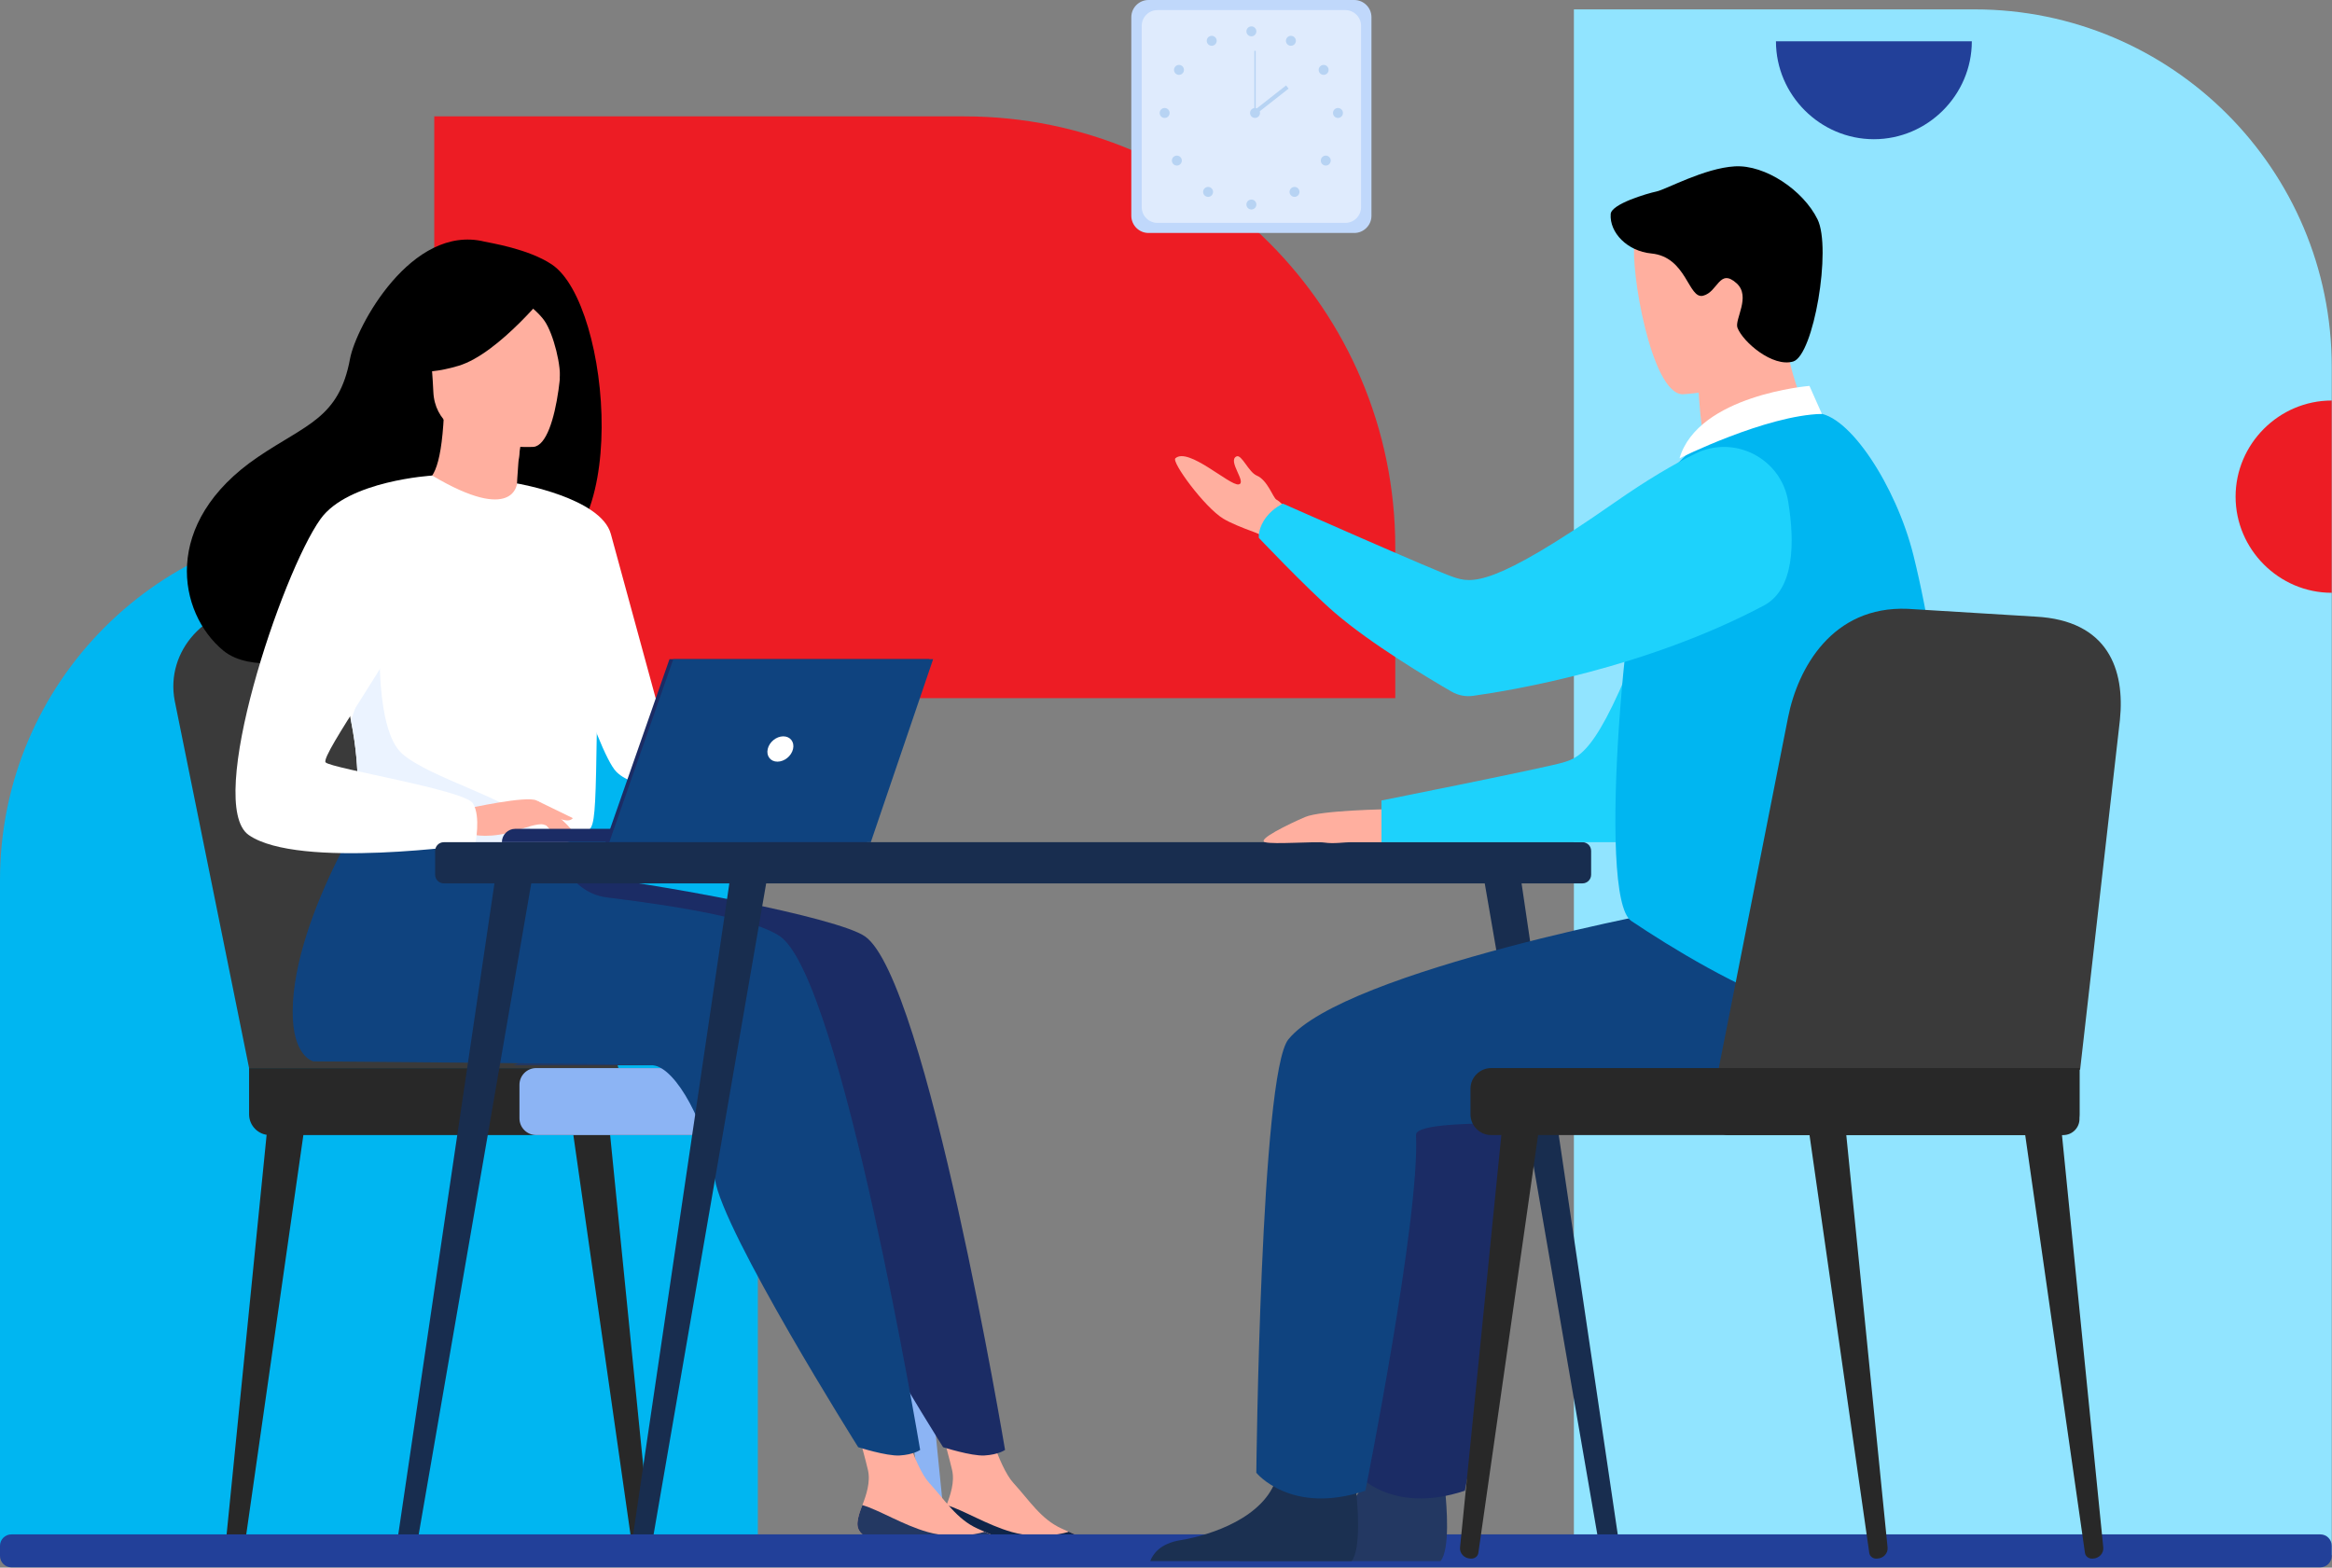 <svg xmlns="http://www.w3.org/2000/svg" viewBox="0 0 2090 1405" width="2090" height="1405" preserveAspectRatio="xMidYMid meet" style="width: 100%; height: 100%; transform: translate3d(0px, 0px, 0px);"><rect x="0" y="0" width="2090" height="1405" fill="#808080" stroke="none"/><defs><clipPath id="__lottie_element_3"><rect width="2090" height="1405" x="0" y="0"></rect></clipPath></defs><g clip-path="url(#__lottie_element_3)"><g transform="matrix(1,0,0,1,-0.25,8.156)" opacity="1" style="display: block;"><g opacity="1" transform="matrix(1,0,0,1,339.846,922.959)"><path fill="rgb(0,182,241)" fill-opacity="1" d=" M339.596,-462.709 C339.596,-462.709 -19.376,-462.709 -19.376,-462.709 C-196.229,-462.709 -339.596,-319.342 -339.596,-142.489 C-339.596,-142.489 -339.596,462.709 -339.596,462.709 C-339.596,462.709 339.596,462.709 339.596,462.709 C339.596,462.709 339.596,-462.709 339.596,-462.709z"></path></g><g opacity="1" transform="matrix(1,0,0,1,1750.41,692.959)"><path fill="rgb(145,228,255)" fill-opacity="1" d=" M-339.596,-692.709 C-339.596,-692.709 19.377,-692.709 19.377,-692.709 C196.229,-692.709 339.597,-549.342 339.597,-372.489 C339.597,-372.489 339.597,692.709 339.597,692.709 C339.597,692.709 -339.596,692.709 -339.596,692.709 C-339.596,692.709 -339.596,-692.709 -339.596,-692.709z"></path></g><g opacity="1" transform="matrix(1,0,0,1,820.084,356.854)"><path fill="rgb(237,28,36)" fill-opacity="1" d=" M430.641,260.707 C430.641,260.707 430.641,125.528 430.641,125.528 C430.641,-87.782 257.719,-260.707 44.409,-260.707 C44.409,-260.707 -430.641,-260.707 -430.641,-260.707 C-430.641,-260.707 -430.641,260.707 -430.641,260.707 C-430.641,260.707 430.641,260.707 430.641,260.707z"></path></g></g><g transform="matrix(1,0,0,1,1591.406,36.745)" opacity="1" style="display: block;"><g opacity="1" transform="matrix(1,0,0,1,455.269,408.381)"><path fill="rgb(237,28,36)" fill-opacity="1" d=" M43.081,0.001 C43.081,0.001 43.081,86.162 43.081,86.162 C-4.186,86.162 -43.08,47.267 -43.08,0.001 C-43.08,-47.266 -4.186,-86.162 43.081,-86.162 C43.081,-86.162 43.081,0.001 43.081,0.001z"></path></g><g opacity="1" transform="matrix(1,0,0,1,88.021,44.136)"><path fill="rgb(34,64,153)" fill-opacity="1" d=" M0,-43.886 C0,-43.886 87.771,-43.886 87.771,-43.886 C87.771,4.264 48.15,43.886 0,43.886 C-48.149,43.886 -87.771,4.264 -87.771,-43.886 C-87.771,-43.886 0,-43.886 0,-43.886z"></path></g></g><g transform="matrix(1,0,0,1,147.773,542.472)" opacity="1" style="display: block;"><g opacity="1" transform="matrix(1,0,0,1,401.149,661.911)"><path fill="rgb(40,40,40)" fill-opacity="1" d=" M24.763,192.51 C24.763,192.51 25.452,192.497 25.452,192.497 C31.081,192.394 35.429,187.793 34.899,182.5 C34.899,182.5 -2.656,-192.568 -2.656,-192.568 C-2.656,-192.568 -35.428,-189.644 -35.428,-189.644 C-35.428,-189.644 18.499,187.442 18.499,187.442 C18.92,190.388 21.615,192.568 24.763,192.51z"></path></g><g opacity="1" transform="matrix(1,0,0,1,89.048,661.911)"><path fill="rgb(40,40,40)" fill-opacity="1" d=" M-24.763,192.51 C-24.763,192.51 -25.451,192.497 -25.451,192.497 C-31.081,192.394 -35.428,187.793 -34.899,182.5 C-34.899,182.5 2.657,-192.568 2.657,-192.568 C2.657,-192.568 35.428,-189.644 35.428,-189.644 C35.428,-189.644 -18.499,187.442 -18.499,187.442 C-18.92,190.388 -21.615,192.568 -24.763,192.51z"></path></g><g opacity="1" transform="matrix(1,0,0,1,666.1,661.911)"><path fill="rgb(140,180,244)" fill-opacity="1" d=" M24.762,192.51 C24.762,192.51 25.451,192.497 25.451,192.497 C31.08,192.394 35.428,187.793 34.898,182.5 C34.898,182.5 -2.657,-192.568 -2.657,-192.568 C-2.657,-192.568 -35.428,-189.644 -35.428,-189.644 C-35.428,-189.644 18.498,187.442 18.498,187.442 C18.919,190.388 21.614,192.568 24.762,192.51z"></path></g><g opacity="1" transform="matrix(1,0,0,1,203.364,207.517)"><path fill="rgb(58,58,58)" fill-opacity="1" d=" M-127.894,207.267 C-127.894,207.267 -194.558,-121.938 -194.558,-121.938 C-203.114,-166.51 -166.18,-207.267 -118.224,-206.171 C-118.224,-206.171 10.342,-203.235 10.342,-203.235 C54.694,-202.223 93.256,-172.539 105.583,-129.922 C105.583,-129.922 203.114,207.267 203.114,207.267 C203.114,207.267 -127.894,207.267 -127.894,207.267z"></path></g><g opacity="1" transform="matrix(1,0,0,1,348.379,444.805)"><path fill="rgb(40,40,40)" fill-opacity="1" d=" M-254.329,30.021 C-254.329,30.021 254.329,30.021 254.329,30.021 C264.549,30.021 272.91,21.66 272.91,11.44 C272.91,11.44 272.91,-11.44 272.91,-11.44 C272.91,-21.66 264.549,-30.021 254.329,-30.021 C254.329,-30.021 -272.91,-30.021 -272.91,-30.021 C-272.91,-30.021 -272.91,11.44 -272.91,11.44 C-272.91,21.66 -264.548,30.021 -254.329,30.021z"></path></g><g opacity="1" transform="matrix(1,0,0,1,494.879,444.805)"><path fill="rgb(140,180,244)" fill-opacity="1" d=" M-162.129,30.021 C-162.129,30.021 162.129,30.021 162.129,30.021 C170.362,30.021 177.097,23.286 177.097,15.053 C177.097,15.053 177.097,-15.053 177.097,-15.053 C177.097,-23.286 170.362,-30.021 162.129,-30.021 C162.129,-30.021 -162.129,-30.021 -162.129,-30.021 C-170.362,-30.021 -177.097,-23.286 -177.097,-15.053 C-177.097,-15.053 -177.097,15.053 -177.097,15.053 C-177.097,23.286 -170.362,30.021 -162.129,30.021z"></path></g></g><g transform="matrix(0.995,0.103,-0.103,0.995,173.588,180.302)" opacity="1" style="display: block;"><g opacity="1" transform="matrix(1,0,0,1,212.356,207.815)"><path fill="rgb(0,0,0)" fill-opacity="1" d=" M112.577,-184.486 C90.102,-196.288 55.906,-197.884 50.35,-198.631 C-16.131,-207.565 -56.144,-110.961 -58.498,-81.69 C-62.835,-27.736 -91.377,-19.51 -131.551,14.28 C-212.106,82.032 -188.483,160.76 -144.436,190.013 C-118.007,207.565 -71.424,190.01 -71.424,190.01 C-70.766,190.471 55.974,119.16 118.448,84.761 C212.106,71.447 169.848,-154.412 112.577,-184.486z"></path></g></g><g transform="matrix(1,0,0,1,183.083,371.233)" opacity="1" style="display: block;"><g opacity="1" transform="matrix(1,0,0,1,390.718,532.051)"><path fill="rgb(35,56,98)" fill-opacity="1" d=" M92.563,-14.922 C65.045,32.971 30.434,51.459 30.434,51.459 C30.434,51.459 -113.556,51.459 -113.556,51.459 C-113.556,51.459 113.556,-51.459 92.563,-14.922z"></path></g><g opacity="1" transform="matrix(1,0,0,1,730.089,959.176)"><path fill="rgb(255,175,159)" fill-opacity="1" d=" M-69.214,33.772 C-70.771,48.879 -49.757,52.782 -25.388,54.258 C-1.017,55.734 -8.44,60.649 24.911,67.059 C58.261,73.469 71.75,64.469 74.217,59.979 C76.414,55.998 60.945,49.566 44.466,42.308 C42.39,41.402 40.314,40.468 38.238,39.534 C19.692,31.141 9.416,14.317 -4.945,-1.332 C-18.549,-16.156 -31.11,-63.285 -31.11,-63.285 C-31.11,-63.285 -76.415,-73.469 -76.415,-73.469 C-76.415,-73.469 -64.119,-31.041 -59.886,-12.939 C-57.397,-2.291 -61.365,9.54 -64.872,18.54 C-66.763,23.436 -68.672,28.449 -69.214,33.772z"></path></g><g opacity="1" transform="matrix(1,0,0,1,732.911,1005.18)"><path fill="rgb(15,37,73)" fill-opacity="1" d=" M-28.209,8.254 C-3.838,9.73 -11.262,14.645 22.089,21.055 C55.438,27.465 68.928,18.465 71.394,13.975 C73.592,9.993 58.123,3.562 41.644,-3.696 C41.644,-3.696 41.383,-3.417 41.383,-3.417 C41.383,-3.417 17.801,4.309 -9.239,-3.355 C-31.28,-9.595 -52.511,-23.033 -67.693,-27.465 C-69.584,-22.568 -71.494,-17.555 -72.036,-12.232 C-73.593,2.875 -52.578,6.778 -28.209,8.254z"></path></g><g opacity="1" transform="matrix(1,0,0,1,436.349,633.286)"><path fill="rgb(27,44,101)" fill-opacity="1" d=" M155.887,-165.218 C131.509,-182.336 -29.749,-212.853 -112.043,-221.679 C-112.043,-221.679 -203.001,-300.637 -203.001,-300.637 C-203.001,-300.637 -280.424,-185.962 -281.037,-98.235 C-281.323,-57.329 -262.482,-53.268 -262.478,-53.259 C-262.478,-53.259 29.106,-51.096 41.888,-49.778 C62.809,-47.62 90.407,4.498 97.304,51.969 C104.2,99.439 225.789,292.511 225.789,292.511 C225.789,292.511 251.148,300.637 262.874,299.948 C275.486,299.208 281.323,294.982 281.323,294.982 C281.323,294.982 210.864,-126.613 155.887,-165.218z"></path></g><g opacity="1" transform="matrix(1,0,0,1,654.668,959.176)"><path fill="rgb(255,175,159)" fill-opacity="1" d=" M-69.212,33.772 C-70.769,48.879 -49.756,52.782 -25.386,54.258 C-1.015,55.734 -8.439,60.649 24.911,67.059 C58.261,73.469 71.751,64.469 74.218,59.979 C76.415,55.998 60.947,49.566 44.466,42.308 C42.392,41.402 40.316,40.468 38.24,39.534 C19.694,31.141 9.416,14.317 -4.945,-1.332 C-18.548,-16.156 -31.109,-63.285 -31.109,-63.285 C-31.109,-63.285 -76.414,-73.469 -76.414,-73.469 C-76.414,-73.469 -64.118,-31.041 -59.885,-12.939 C-57.396,-2.291 -61.365,9.54 -64.872,18.54 C-66.762,23.436 -68.67,28.449 -69.212,33.772z"></path></g><g opacity="1" transform="matrix(1,0,0,1,657.49,1005.18)"><path fill="rgb(35,56,98)" fill-opacity="1" d=" M-28.209,8.254 C-3.838,9.73 -11.261,14.645 22.088,21.055 C55.439,27.465 68.928,18.465 71.395,13.975 C73.592,9.993 58.124,3.562 41.643,-3.696 C41.643,-3.696 41.382,-3.417 41.382,-3.417 C41.382,-3.417 17.801,4.309 -9.239,-3.355 C-31.279,-9.595 -52.511,-23.033 -67.694,-27.465 C-69.584,-22.568 -71.493,-17.555 -72.035,-12.232 C-73.592,2.875 -52.579,6.778 -28.209,8.254z"></path></g><g opacity="1" transform="matrix(1,0,0,1,360.261,633.286)"><path fill="rgb(15,67,127)" fill-opacity="1" d=" M155.887,-165.218 C134.708,-180.089 71.01,-191.617 0.697,-200.175 C-18.744,-202.54 -34.705,-216.675 -39.453,-235.675 C-39.453,-235.675 -203.001,-300.637 -203.001,-300.637 C-203.001,-300.637 -280.424,-185.962 -281.037,-98.235 C-281.323,-57.329 -262.482,-53.268 -262.478,-53.259 C-262.478,-53.259 29.106,-51.096 41.888,-49.778 C62.809,-47.62 90.407,4.498 97.304,51.969 C104.2,99.439 225.791,292.511 225.791,292.511 C225.791,292.511 251.147,300.637 262.874,299.948 C275.485,299.208 281.323,294.982 281.323,294.982 C281.323,294.982 210.864,-126.613 155.887,-165.218z"></path></g><g opacity="1" transform="matrix(1,0,0,1,239.195,53.092)"><path fill="rgb(255,175,159)" fill-opacity="1" d=" M44.24,39.124 C44.531,39.273 14.7,52.842 -6.835,45.727 C-27.093,39.052 -44.937,8.552 -44.651,8.507 C-35.858,7.232 -26.92,-1.442 -24.425,-52.842 C-24.425,-52.842 -20.531,-51.861 -20.531,-51.861 C-20.531,-51.861 44.937,-35.314 44.937,-35.314 C44.937,-35.314 42.347,-14.575 41.28,5.035 C40.377,21.499 40.561,37.169 44.24,39.124z"></path></g><g opacity="1" transform="matrix(1,0,0,1,250.476,23.506)"><path fill="rgb(255,175,159)" fill-opacity="1" d=" M33.657,-5.729 C33.657,-5.729 33.657,-1.461 31.21,17.834 C-5.816,8.495 -22.144,-3.783 -33.657,-17.834 C-33.657,-17.834 33.657,-5.729 33.657,-5.729z"></path></g><g opacity="1" transform="matrix(1,0,0,1,232.161,226.841)"><path fill="rgb(255,255,255)" fill-opacity="1" d=" M120.534,-2.584 C117.906,173.392 119.812,136.619 100.563,153.317 C95.925,157.337 82.886,159.734 65.723,160.868 C11.764,164.45 -83.091,155.559 -86.699,145.587 C-99.145,111.082 -90.358,100.363 -100.743,47.537 C-101.825,41.92 -103.165,35.837 -104.737,29.215 C-113.395,-7.068 -121.822,-19.41 -91.105,-77.699 C-63.249,-130.5 -30.491,-173.393 -27.889,-171.847 C45.604,-128.22 48.12,-164.79 48.12,-164.79 C48.12,-164.79 121.822,-88.42 120.534,-2.584z"></path></g><g opacity="1" transform="matrix(1,0,0,1,352.897,200.143)"><path fill="rgb(255,255,255)" fill-opacity="1" d=" M-72.616,-138.092 C-72.616,-138.092 2.6,-125.342 11.48,-92.782 C20.36,-60.223 72.616,131.185 72.616,131.185 C72.616,131.185 34.173,138.092 16.413,120.332 C-1.346,102.572 -45.383,-44.437 -45.383,-44.437 C-45.383,-44.437 -72.616,-138.092 -72.616,-138.092z"></path></g><g opacity="1" transform="matrix(1,0,0,1,214.651,296.191)"><path fill="rgb(235,243,255)" fill-opacity="1" d=" M83.233,91.517 C29.273,95.099 -65.582,86.21 -69.189,76.238 C-81.636,41.733 -72.849,31.012 -83.233,-21.814 C-83.233,-21.814 -57.207,-95.1 -57.207,-95.1 C-57.207,-95.1 -61.51,-13.491 -37.442,7.975 C-13.4,29.44 61.098,49.411 72.797,67.347 C78.44,75.955 82.151,84.585 83.233,91.517z"></path></g><g opacity="1" transform="matrix(1,0,0,1,284.392,361.294)"><path fill="rgb(255,175,159)" fill-opacity="1" d=" M-48.332,-7.91 C-48.332,-7.91 4.903,-19.764 13.493,-15.039 C22.083,-10.314 43.075,6.892 45.704,12.878 C48.333,18.865 26.58,8.332 19.504,6.435 C14.923,5.206 2.863,9.398 -3.108,11.388 C-28.232,19.763 -43.628,15.454 -43.628,15.454 C-43.628,15.454 -48.332,-7.91 -48.332,-7.91z"></path></g><g opacity="1" transform="matrix(1,0,0,1,124.173,231.624)"><path fill="rgb(255,255,255)" fill-opacity="1" d=" M80.099,-176.629 C80.099,-176.629 4.754,-172.226 -19.991,-137.713 C-54.824,-89.131 -123.923,117.918 -84.321,145.531 C-39.723,176.629 118.652,153.667 118.652,153.667 C118.652,153.667 123.923,129.032 116.59,117.116 C109.257,105.199 -9.908,85.949 -15.408,80.45 C-20.908,74.95 53.341,-26.798 53.341,-43.298 C53.341,-59.798 80.099,-176.629 80.099,-176.629z"></path></g><g opacity="1" transform="matrix(1,0,0,1,310.876,369.984)"><path fill="rgb(255,175,159)" fill-opacity="1" d=" M-10.415,-8.912 C-10.415,-8.912 0.739,5.476 4.396,7.194 C8.053,8.911 10.415,8.483 10.415,8.483 C10.415,8.483 2.899,-5.046 2.899,-5.046 C2.899,-5.046 -10.415,-8.912 -10.415,-8.912z"></path></g><g opacity="1" transform="matrix(1,0,0,1,314.099,355.259)"><path fill="rgb(255,175,159)" fill-opacity="1" d=" M-16.215,-9.003 C-16.215,-9.003 16.215,6.745 16.215,6.745 C16.215,6.745 14.836,9.003 10.843,8.82 C6.849,8.639 -3.223,4.955 -3.223,4.955 C-3.223,4.955 -16.215,-9.003 -16.215,-9.003z"></path></g></g><g transform="matrix(0.995,0.103,-0.103,0.995,369.253,220.882)" opacity="1" style="display: block;"><g opacity="1" transform="matrix(1,0,0,1,78.578,98.862)"><path fill="rgb(255,175,159)" fill-opacity="1" d=" M48.341,68.528 C48.341,68.528 -38.234,82.625 -46.181,28.576 C-54.13,-25.473 -70.655,-60.054 -15.717,-71.339 C39.222,-82.624 53.019,-63.583 60.06,-46.187 C67.101,-28.792 70.656,63.468 48.341,68.528z"></path></g><g opacity="1" transform="matrix(1,0,0,1,63.626,60.934)"><path fill="rgb(0,0,0)" fill-opacity="1" d=" M63.376,-35.676 C63.376,-35.676 24.061,26.385 -11.036,41.083 C-46.133,55.781 -63.376,48.318 -63.376,48.318 C-63.376,48.318 -47.409,24.108 -43.249,-8.4 C-42.022,-17.982 -35.78,-26.196 -26.812,-29.787 C-1.627,-39.874 47.092,-55.781 63.376,-35.676z"></path></g><g opacity="1" transform="matrix(1,0,0,1,123.907,53.545)"><path fill="rgb(0,0,0)" fill-opacity="1" d=" M-31.44,-22.288 C-31.44,-22.288 -8.396,-10.474 1.094,0.598 C10.252,11.283 20.829,40.275 20.073,53.295 C20.073,53.295 31.44,-9.102 7.764,-30.551 C-17.342,-53.295 -31.44,-22.288 -31.44,-22.288z"></path></g></g><g transform="matrix(1,0,0,1,353.964,590.534)" opacity="1" style="display: block;"><g opacity="1" transform="matrix(1,0,0,1,171.159,158.286)"><path fill="rgb(27,44,101)" fill-opacity="1" d=" M75.309,6.003 C75.309,6.003 -75.309,6.003 -75.309,6.003 C-75.309,-0.628 -69.933,-6.003 -63.302,-6.003 C-63.302,-6.003 75.309,-6.003 75.309,-6.003 C75.309,-6.003 75.309,6.003 75.309,6.003z"></path></g><g opacity="1" transform="matrix(1,0,0,1,333.785,82.271)"><path fill="rgb(27,44,101)" fill-opacity="1" d=" M-87.75,-82.019 C-87.75,-82.019 145.115,-82.019 145.115,-82.019 C145.115,-82.019 89.26,82.019 89.26,82.019 C89.26,82.019 -145.115,82.019 -145.115,82.019 C-145.115,82.019 -87.75,-82.019 -87.75,-82.019z"></path></g><g opacity="1" transform="matrix(1,0,0,1,337.213,82.269)"><path fill="rgb(15,67,127)" fill-opacity="1" d=" M145.116,-82.02 C145.116,-82.02 89.261,82.02 89.261,82.02 C89.261,82.02 -145.116,82.02 -145.116,82.02 C-145.116,82.02 -87.747,-82.02 -87.747,-82.02 C-87.747,-82.02 145.116,-82.02 145.116,-82.02z"></path></g><g opacity="1" transform="matrix(1,0,0,1,345.434,80.754)"><path fill="rgb(255,255,255)" fill-opacity="1" d=" M11.348,-0.001 C9.901,6.267 3.647,11.349 -2.62,11.349 C-8.888,11.349 -12.795,6.267 -11.348,-0.001 C-9.901,-6.268 -3.648,-11.349 2.62,-11.349 C8.888,-11.349 12.795,-6.268 11.348,-0.001z"></path></g><g opacity="1" transform="matrix(1,0,0,1,554.034,182.742)"><path fill="rgb(24,45,79)" fill-opacity="1" d=" M-510.244,18.452 C-510.244,18.452 510.244,18.452 510.244,18.452 C514.535,18.452 518.015,14.973 518.015,10.681 C518.015,10.681 518.015,-10.682 518.015,-10.682 C518.015,-14.974 514.535,-18.452 510.244,-18.452 C510.244,-18.452 -510.244,-18.452 -510.244,-18.452 C-514.536,-18.452 -518.015,-14.974 -518.015,-10.682 C-518.015,-10.682 -518.015,10.681 -518.015,10.681 C-518.015,14.973 -514.536,18.452 -510.244,18.452z"></path></g><g opacity="1" transform="matrix(1,0,0,1,1036.185,496.337)"><path fill="rgb(24,45,79)" fill-opacity="1" d=" M53.078,312.768 C53.078,312.768 53.515,312.714 53.515,312.714 C58.743,312.069 62.445,307.402 61.784,302.292 C61.784,302.292 -29.154,-313.271 -29.154,-313.271 C-29.154,-313.271 -62.446,-312.318 -62.446,-312.318 C-62.446,-312.318 44.55,306.576 44.55,306.576 C45.235,310.541 48.997,313.272 53.078,312.768z"></path></g><g opacity="1" transform="matrix(1,0,0,1,62.695,496.337)"><path fill="rgb(24,45,79)" fill-opacity="1" d=" M-53.078,312.768 C-53.078,312.768 -53.515,312.714 -53.515,312.714 C-58.743,312.069 -62.445,307.402 -61.785,302.292 C-61.785,302.292 29.153,-313.271 29.153,-313.271 C29.153,-313.271 62.445,-312.318 62.445,-312.318 C62.445,-312.318 -44.55,306.576 -44.55,306.576 C-45.235,310.541 -48.997,313.272 -53.078,312.768z"></path></g><g opacity="1" transform="matrix(1,0,0,1,273.22,496.337)"><path fill="rgb(24,45,79)" fill-opacity="1" d=" M-53.078,312.768 C-53.078,312.768 -53.515,312.714 -53.515,312.714 C-58.743,312.069 -62.445,307.402 -61.785,302.292 C-61.785,302.292 29.153,-313.271 29.153,-313.271 C29.153,-313.271 62.445,-312.318 62.445,-312.318 C62.445,-312.318 -44.55,306.576 -44.55,306.576 C-45.236,310.541 -48.997,313.272 -53.078,312.768z"></path></g></g><g transform="matrix(1,0,0,1,-0.25,1374.932)" opacity="1" style="display: block;"><g opacity="1" transform="matrix(1,0,0,1,1045.128,15.014)"><path fill="rgb(34,64,153)" fill-opacity="1" d=" M1034.674,14.764 C1034.674,14.764 -1034.674,14.764 -1034.674,14.764 C-1040.309,14.764 -1044.878,10.194 -1044.878,4.559 C-1044.878,4.559 -1044.878,-4.559 -1044.878,-4.559 C-1044.878,-10.195 -1040.309,-14.764 -1034.674,-14.764 C-1034.674,-14.764 1034.674,-14.764 1034.674,-14.764 C1040.31,-14.764 1044.878,-10.195 1044.878,-4.559 C1044.878,-4.559 1044.878,4.559 1044.878,4.559 C1044.878,10.194 1040.31,14.764 1034.674,14.764z"></path></g></g><g transform="matrix(1,0,0,1,1030.603,282.965)" opacity="1" style="display: block;"><g opacity="1" transform="matrix(1,0,0,1,174.57,1058.279)"><path fill="rgb(35,56,98)" fill-opacity="1" d=" M-94.567,57.896 C-94.567,57.896 85.888,57.896 85.888,57.896 C94.567,47.304 91.37,8.221 90.056,-4.54 C89.785,-7.109 89.599,-8.608 89.599,-8.608 C89.599,-8.608 27.977,-57.897 19.512,-20.156 C19.255,-18.971 18.942,-17.815 18.599,-16.672 C7.936,18.627 -39.897,34.671 -67.517,39.139 C-85.474,42.051 -92.112,51.386 -94.567,57.896z"></path></g><g opacity="1" transform="matrix(1,0,0,1,443.921,802.58)"><path fill="rgb(27,44,101)" fill-opacity="1" d=" M128.477,-272.766 C121.962,-272.766 -180.632,-215.952 -230.684,-153.995 C-255.688,-123.043 -259.406,234.413 -259.406,234.413 C-259.406,234.413 -228.47,272.766 -161.662,250.497 C-161.662,250.497 -112.677,5.932 -116.294,-68.247 C-117.295,-88.758 90.453,-71.215 128.477,-81.056 C166.501,-90.897 259.405,-173.613 238.934,-213.91 C218.463,-254.207 128.477,-272.766 128.477,-272.766z"></path></g><g opacity="1" transform="matrix(1,0,0,1,154.941,458.159)"><path fill="rgb(255,175,159)" fill-opacity="1" d=" M59.595,-15.878 C59.595,-15.878 -1.443,-15.054 -15.878,-8.867 C-30.312,-2.681 -59.594,11.519 -51.759,13.699 C-43.923,15.878 -6.532,12.801 1.546,14.038 C9.625,15.275 19.59,13.697 24.539,13.698 C29.488,13.699 52.573,13.698 52.573,13.698 C52.573,13.698 59.595,-15.878 59.595,-15.878z"></path></g><g opacity="1" transform="matrix(1,0,0,1,387.536,297)"><path fill="rgb(29,210,252)" fill-opacity="1" d=" M154.722,-174.857 C154.722,-174.857 108.26,-160.457 62.482,-34.396 C16.702,91.665 -0.681,98.47 -17.322,103.419 C-33.963,108.369 -180.022,137.445 -180.022,137.445 C-180.022,137.445 -180.022,174.857 -180.022,174.857 C-180.022,174.857 45.032,174.857 45.032,174.857 C45.032,174.857 129.422,94.581 154.722,40.539 C180.022,-13.502 154.722,-174.857 154.722,-174.857z"></path></g><g opacity="1" transform="matrix(1,0,0,1,94.816,1058.279)"><path fill="rgb(27,48,81)" fill-opacity="1" d=" M-94.566,57.896 C-94.566,57.896 85.888,57.896 85.888,57.896 C94.567,47.304 91.369,8.221 90.055,-4.54 C89.785,-7.109 89.599,-8.608 89.599,-8.608 C89.599,-8.608 27.978,-57.897 19.513,-20.156 C19.256,-18.971 18.941,-17.815 18.599,-16.672 C7.936,18.627 -39.897,34.671 -67.518,39.139 C-85.475,42.051 -92.111,51.386 -94.566,57.896z"></path></g><g opacity="1" transform="matrix(1,0,0,1,354.752,802.58)"><path fill="rgb(15,67,127)" fill-opacity="1" d=" M128.477,-272.766 C121.961,-272.766 -180.633,-215.952 -230.685,-153.995 C-255.689,-123.043 -259.406,234.413 -259.406,234.413 C-259.406,234.413 -228.47,272.766 -161.662,250.497 C-161.662,250.497 -112.677,5.932 -116.296,-68.247 C-117.297,-88.758 90.452,-71.215 128.477,-81.056 C166.5,-90.897 259.406,-173.613 238.934,-213.91 C218.463,-254.207 128.477,-272.766 128.477,-272.766z"></path></g><g opacity="1" transform="matrix(1,0,0,1,543.492,81.925)"><path fill="rgb(255,175,159)" fill-opacity="1" d=" M-41.326,80.169 C-19.559,78.372 3.265,72.57 22.991,66.169 C47.649,58.168 67.525,46.474 54.717,23.936 C42.913,3.166 23.809,-43.235 25.099,-81.674 C25.099,-81.674 -20.785,-44.699 -20.785,-44.699 C-20.785,-44.699 -51.953,-19.585 -51.953,-19.585 C-51.953,-19.585 -51.824,-4.778 -48.418,21.171 C-47.795,25.901 -47.066,31.008 -46.207,36.465 C-45.513,40.873 -47.539,45.275 -51.332,47.627 C-51.567,47.773 -51.802,47.919 -52.035,48.066 C-67.525,57.799 -59.559,81.674 -41.326,80.169z"></path></g><g opacity="1" transform="matrix(1,0,0,1,564.383,388.669)"><path fill="rgb(0,182,241)" fill-opacity="1" d=" M119.897,-173.909 C104.449,-236.088 61.75,-301.332 32.879,-301.277 C-16.317,-301.183 -87.038,-288.202 -115.592,-217.762 C-136.623,-165.882 -164.675,132.546 -132.971,153.77 C-60.499,202.29 107.492,301.332 137.333,200.329 C164.675,107.783 146.709,-65.991 119.897,-173.909z"></path></g><g opacity="1" transform="matrix(1,0,0,1,538.417,95.335)"><path fill="rgb(255,255,255)" fill-opacity="1" d=" M63.798,-7.345 C63.798,-7.345 52.659,-32.437 52.659,-32.437 C52.659,-32.437 -47.041,-24.307 -63.798,32.437 C-63.798,32.437 13.487,-6.128 63.798,-7.345z"></path></g><g opacity="1" transform="matrix(1,0,0,1,819.507,921.418)"><path fill="rgb(40,40,40)" fill-opacity="1" d=" M24.763,192.51 C24.763,192.51 25.451,192.497 25.451,192.497 C31.081,192.394 35.429,187.792 34.899,182.499 C34.899,182.499 -2.657,-192.569 -2.657,-192.569 C-2.657,-192.569 -35.428,-189.645 -35.428,-189.645 C-35.428,-189.645 18.498,187.441 18.498,187.441 C18.92,190.387 21.615,192.568 24.763,192.51z"></path></g><g opacity="1" transform="matrix(1,0,0,1,626.202,921.418)"><path fill="rgb(40,40,40)" fill-opacity="1" d=" M24.762,192.51 C24.762,192.51 25.45,192.497 25.45,192.497 C31.08,192.394 35.428,187.792 34.898,182.499 C34.898,182.499 -2.657,-192.569 -2.657,-192.569 C-2.657,-192.569 -35.428,-189.645 -35.428,-189.645 C-35.428,-189.645 18.497,187.441 18.497,187.441 C18.919,190.387 21.614,192.568 24.762,192.51z"></path></g><g opacity="1" transform="matrix(1,0,0,1,312.825,921.418)"><path fill="rgb(40,40,40)" fill-opacity="1" d=" M-24.762,192.51 C-24.762,192.51 -25.45,192.497 -25.45,192.497 C-31.079,192.394 -35.428,187.792 -34.898,182.499 C-34.898,182.499 2.658,-192.569 2.658,-192.569 C2.658,-192.569 35.428,-189.645 35.428,-189.645 C35.428,-189.645 -18.497,187.441 -18.497,187.441 C-18.919,190.387 -21.613,192.568 -24.762,192.51z"></path></g><g opacity="1" transform="matrix(1,0,0,1,688.93,482.107)"><path fill="rgb(58,58,58)" fill-opacity="1" d=" M144.727,193.608 C144.727,193.608 180.371,-119.653 180.371,-119.653 C185.044,-164.797 169.937,-209 104.792,-212.421 C104.792,-212.421 -9.814,-219.402 -9.814,-219.402 C-77.741,-222.204 -108.409,-165.672 -117.008,-122.15 C-117.008,-122.15 -185.044,222.204 -185.044,222.204 C-185.044,222.204 144.727,193.608 144.727,193.608z"></path></g><g opacity="1" transform="matrix(1,0,0,1,560.175,704.312)"><path fill="rgb(40,40,40)" fill-opacity="1" d=" M254.329,30.021 C254.329,30.021 -254.329,30.021 -254.329,30.021 C-264.549,30.021 -272.909,21.66 -272.909,11.44 C-272.909,11.44 -272.909,-11.44 -272.909,-11.44 C-272.909,-21.66 -264.549,-30.021 -254.329,-30.021 C-254.329,-30.021 272.909,-30.021 272.909,-30.021 C272.909,-30.021 272.909,11.44 272.909,11.44 C272.909,21.66 264.549,30.021 254.329,30.021z"></path></g><g opacity="1" transform="matrix(1,0,0,1,668.485,704.312)"><path fill="rgb(40,40,40)" fill-opacity="1" d=" M150.17,30.021 C150.17,30.021 -150.171,30.021 -150.171,30.021 C-158.106,30.021 -164.6,23.527 -164.6,15.59 C-164.6,15.59 -164.6,-15.591 -164.6,-15.591 C-164.6,-23.528 -158.106,-30.021 -150.171,-30.021 C-150.171,-30.021 164.6,-30.021 164.6,-30.021 C164.6,-30.021 164.6,15.59 164.6,15.59 C164.6,23.527 158.107,30.021 150.17,30.021z"></path></g></g><g transform="matrix(0.979,0.206,-0.206,0.979,1076,288.356)" opacity="1" style="display: block;"><g opacity="1" transform="matrix(1,0,0,1,66.25,150.395)"><path fill="rgb(255,175,159)" fill-opacity="1" d=" M60.479,41.901 C60.479,41.901 39.667,27.03 19.46,24.143 C7.934,22.496 -3.272,20.443 -10.045,18.057 C-28.693,11.486 -66.001,-22.059 -63.177,-25.995 C-54.129,-38.606 -10.571,-11.919 -2.969,-14.784 C4.632,-17.649 -17.582,-33.444 -9.854,-39 C-5.818,-41.901 3.622,-27.358 11.339,-25.898 C21.78,-23.922 29.943,-9.178 33.085,-8.409 C39.203,-6.911 66,13.018 66,13.018 C66,13.018 60.479,41.901 60.479,41.901z"></path></g><g opacity="1" transform="matrix(1,0,0,1,327.741,140.163)"><path fill="rgb(29,210,252)" fill-opacity="1" d=" M220.609,-90.784 C206.575,-127.292 161.307,-139.913 130.437,-115.896 C113.741,-102.907 93.293,-84.409 68.595,-58.108 C-23.213,39.658 -41.871,39.052 -59.115,37.033 C-76.358,35.014 -222.039,4.093 -222.039,4.093 C-222.039,4.093 -229.499,9.596 -233.889,18.491 C-239.752,30.373 -236.801,38.47 -236.801,38.47 C-242.507,34.783 -185.163,74.311 -156.618,90.073 C-118.921,110.887 -62.12,130.401 -39.497,137.811 C-33.084,139.912 -26.169,139.806 -19.821,137.518 C13.757,125.415 126.524,81.311 218.321,4.783 C242.507,-15.381 233.622,-56.934 220.609,-90.784z"></path></g></g><g transform="matrix(0.979,-0.206,0.206,0.979,1434.029,170.07)" opacity="1" style="display: block;"><g opacity="1" transform="matrix(1,0,0,1,94.559,110.03)"><path fill="rgb(255,175,159)" fill-opacity="1" d=" M-59.98,84.46 C-59.98,84.46 46.904,102.217 56.938,35.485 C66.971,-31.248 87.524,-73.899 19.704,-88.059 C-48.114,-102.217 -65.232,-78.751 -74,-57.292 C-82.765,-35.832 -87.524,78.121 -59.98,84.46z"></path></g><g opacity="1" transform="matrix(1,0,0,1,96.284,93.917)"><path fill="rgb(0,0,0)" fill-opacity="1" d=" M-91.443,-70.71 C-96.034,-54.641 -83.75,-35.067 -63.13,-28.624 C-32.521,-19.059 -39.285,18.486 -25.511,17.976 C-11.737,17.466 -6.18,-3.605 6.121,13.23 C16.615,27.59 -2.613,44.614 -1.29,52.489 C0.981,66.007 22.157,93.667 41.24,92.28 C60.324,90.892 96.034,0.199 88.892,-27.858 C81.75,-55.916 53.182,-85.504 26.145,-89.585 C-0.892,-93.667 -38.441,-81.992 -47.113,-81.992 C-55.785,-81.992 -88.963,-79.39 -91.443,-70.71z"></path></g></g><g transform="matrix(1,0,0,1,1013.667,-0.251)" opacity="1" style="display: block;"><g opacity="1" transform="matrix(1,0,0,1,107.861,104.65)"><path fill="rgb(192,216,251)" fill-opacity="1" d=" M92.217,104.4 C92.217,104.4 -92.219,104.4 -92.219,104.4 C-100.685,104.4 -107.611,97.472 -107.611,89.006 C-107.611,89.006 -107.611,-89.006 -107.611,-89.006 C-107.611,-97.473 -100.685,-104.4 -92.219,-104.4 C-92.219,-104.4 92.217,-104.4 92.217,-104.4 C100.684,-104.4 107.611,-97.473 107.611,-89.006 C107.611,-89.006 107.611,89.006 107.611,89.006 C107.611,97.472 100.684,104.4 92.217,104.4z"></path></g><g opacity="1" transform="matrix(1,0,0,1,107.861,104.65)"><path fill="rgb(223,235,253)" fill-opacity="1" d=" M84.227,95.354 C84.227,95.354 -84.227,95.354 -84.227,95.354 C-91.96,95.354 -98.288,89.027 -98.288,81.294 C-98.288,81.294 -98.288,-81.294 -98.288,-81.294 C-98.288,-89.027 -91.96,-95.354 -84.227,-95.354 C-84.227,-95.354 84.227,-95.354 84.227,-95.354 C91.96,-95.354 98.288,-89.027 98.288,-81.294 C98.288,-81.294 98.288,81.294 98.288,81.294 C98.288,89.027 91.96,95.354 84.227,95.354z"></path></g><g opacity="1" transform="matrix(1,0,0,1,107.861,28.352)"><path fill="rgb(183,211,243)" fill-opacity="1" d=" M-4.458,0 C-4.458,-2.462 -2.463,-4.458 0,-4.458 C2.462,-4.458 4.458,-2.462 4.458,0 C4.458,2.462 2.462,4.458 0,4.458 C-2.463,4.458 -4.458,2.462 -4.458,0z"></path></g><g opacity="1" transform="matrix(1,0,0,1,143.274,36.82)"><path fill="rgb(183,211,243)" fill-opacity="1" d=" M-3.897,-2.166 C-2.701,-4.318 0.013,-5.093 2.165,-3.897 C4.318,-2.701 5.093,0.013 3.897,2.165 C2.701,4.317 -0.013,5.093 -2.166,3.896 C-4.318,2.701 -5.093,-0.014 -3.897,-2.166z"></path></g><g opacity="1" transform="matrix(1,0,0,1,172.613,62.885)"><path fill="rgb(183,211,243)" fill-opacity="1" d=" M-2.416,-3.747 C-0.348,-5.082 2.412,-4.485 3.747,-2.416 C5.081,-0.347 4.486,2.412 2.417,3.747 C0.349,5.082 -2.411,4.486 -3.746,2.417 C-5.081,0.348 -4.485,-2.412 -2.416,-3.747z"></path></g><g opacity="1" transform="matrix(1,0,0,1,185.462,101.496)"><path fill="rgb(183,211,243)" fill-opacity="1" d=" M0.001,-4.459 C2.463,-4.459 4.458,-2.463 4.458,-0.001 C4.458,2.461 2.463,4.459 0.001,4.459 C-2.462,4.459 -4.458,2.461 -4.458,-0.001 C-4.458,-2.463 -2.462,-4.459 0.001,-4.459z"></path></g><g opacity="1" transform="matrix(1,0,0,1,174.515,144.171)"><path fill="rgb(183,211,243)" fill-opacity="1" d=" M3.153,-3.153 C4.894,-1.412 4.894,1.412 3.153,3.153 C1.412,4.894 -1.412,4.894 -3.153,3.153 C-4.894,1.412 -4.894,-1.412 -3.153,-3.153 C-1.412,-4.894 1.412,-4.894 3.153,-3.153z"></path></g><g opacity="1" transform="matrix(1,0,0,1,146.52,172.24)"><path fill="rgb(183,211,243)" fill-opacity="1" d=" M3.152,-3.153 C4.894,-1.412 4.894,1.412 3.152,3.153 C1.412,4.894 -1.411,4.894 -3.153,3.153 C-4.894,1.412 -4.894,-1.412 -3.153,-3.153 C-1.411,-4.894 1.412,-4.894 3.152,-3.153z"></path></g><g opacity="1" transform="matrix(1,0,0,1,107.861,183.555)"><path fill="rgb(183,211,243)" fill-opacity="1" d=" M-4.458,0 C-4.458,-2.462 -2.463,-4.458 0,-4.458 C2.462,-4.458 4.458,-2.462 4.458,0 C4.458,2.462 2.462,4.458 0,4.458 C-2.463,4.458 -4.458,2.462 -4.458,0z"></path></g><g opacity="1" transform="matrix(1,0,0,1,72.306,36.82)"><path fill="rgb(183,211,243)" fill-opacity="1" d=" M3.897,-2.166 C2.702,-4.318 -0.013,-5.093 -2.165,-3.897 C-4.318,-2.701 -5.093,0.013 -3.898,2.165 C-2.702,4.317 0.013,5.093 2.166,3.896 C4.317,2.701 5.093,-0.014 3.897,-2.166z"></path></g><g opacity="1" transform="matrix(1,0,0,1,42.967,62.885)"><path fill="rgb(183,211,243)" fill-opacity="1" d=" M2.417,-3.747 C0.348,-5.082 -2.412,-4.485 -3.746,-2.416 C-5.081,-0.347 -4.486,2.412 -2.417,3.747 C-0.348,5.082 2.412,4.486 3.746,2.417 C5.081,0.348 4.486,-2.412 2.417,-3.747z"></path></g><g opacity="1" transform="matrix(1,0,0,1,30.118,101.496)"><path fill="rgb(183,211,243)" fill-opacity="1" d=" M0.001,-4.459 C-2.462,-4.459 -4.458,-2.463 -4.458,-0.001 C-4.458,2.461 -2.462,4.459 0.001,4.459 C2.463,4.459 4.458,2.461 4.458,-0.001 C4.458,-2.463 2.463,-4.459 0.001,-4.459z"></path></g><g opacity="1" transform="matrix(1,0,0,1,41.065,144.171)"><path fill="rgb(183,211,243)" fill-opacity="1" d=" M-3.153,-3.153 C-4.894,-1.412 -4.894,1.412 -3.153,3.153 C-1.412,4.894 1.412,4.894 3.152,3.153 C4.894,1.412 4.894,-1.412 3.152,-3.153 C1.412,-4.894 -1.412,-4.894 -3.153,-3.153z"></path></g><g opacity="1" transform="matrix(1,0,0,1,69.06,172.24)"><path fill="rgb(183,211,243)" fill-opacity="1" d=" M-3.152,-3.153 C-4.893,-1.412 -4.893,1.412 -3.152,3.153 C-1.411,4.894 1.411,4.894 3.153,3.153 C4.894,1.412 4.894,-1.412 3.153,-3.153 C1.411,-4.894 -1.411,-4.894 -3.152,-3.153z"></path></g><g opacity="1" transform="matrix(1,0,0,1,111.118,101.495)"><path fill="rgb(183,211,243)" fill-opacity="1" d=" M-4.458,0 C-4.458,-2.462 -2.463,-4.458 -0.001,-4.458 C2.462,-4.458 4.458,-2.462 4.458,0 C4.458,2.462 2.462,4.458 -0.001,4.458 C-2.463,4.458 -4.458,2.462 -4.458,0z"></path></g></g><g transform="matrix(1,0,0,1,1122.845,76.301)" opacity="1" style="display: block;"><g opacity="1" transform="matrix(1,0,0,1,16.141,13.276)"><path fill="rgb(183,211,243)" fill-opacity="1" d=" M-13.636,13.025 C-13.636,13.025 -15.891,10.153 -15.891,10.153 C-15.891,10.153 13.636,-13.025 13.636,-13.025 C13.636,-13.025 15.891,-10.153 15.891,-10.153 C15.891,-10.153 -13.636,13.025 -13.636,13.025z"></path></g></g><g transform="matrix(1,0,0,1,1123.926,45.3)" opacity="1" style="display: block;"><g opacity="1" transform="matrix(1,0,0,1,0.859,28.097)"><path fill="rgb(183,211,243)" fill-opacity="1" d=" M0.609,27.847 C0.609,27.847 -0.609,27.847 -0.609,27.847 C-0.609,27.847 -0.609,-27.847 -0.609,-27.847 C-0.609,-27.847 0.609,-27.847 0.609,-27.847 C0.609,-27.847 0.609,27.847 0.609,27.847z"></path></g></g></g></svg>